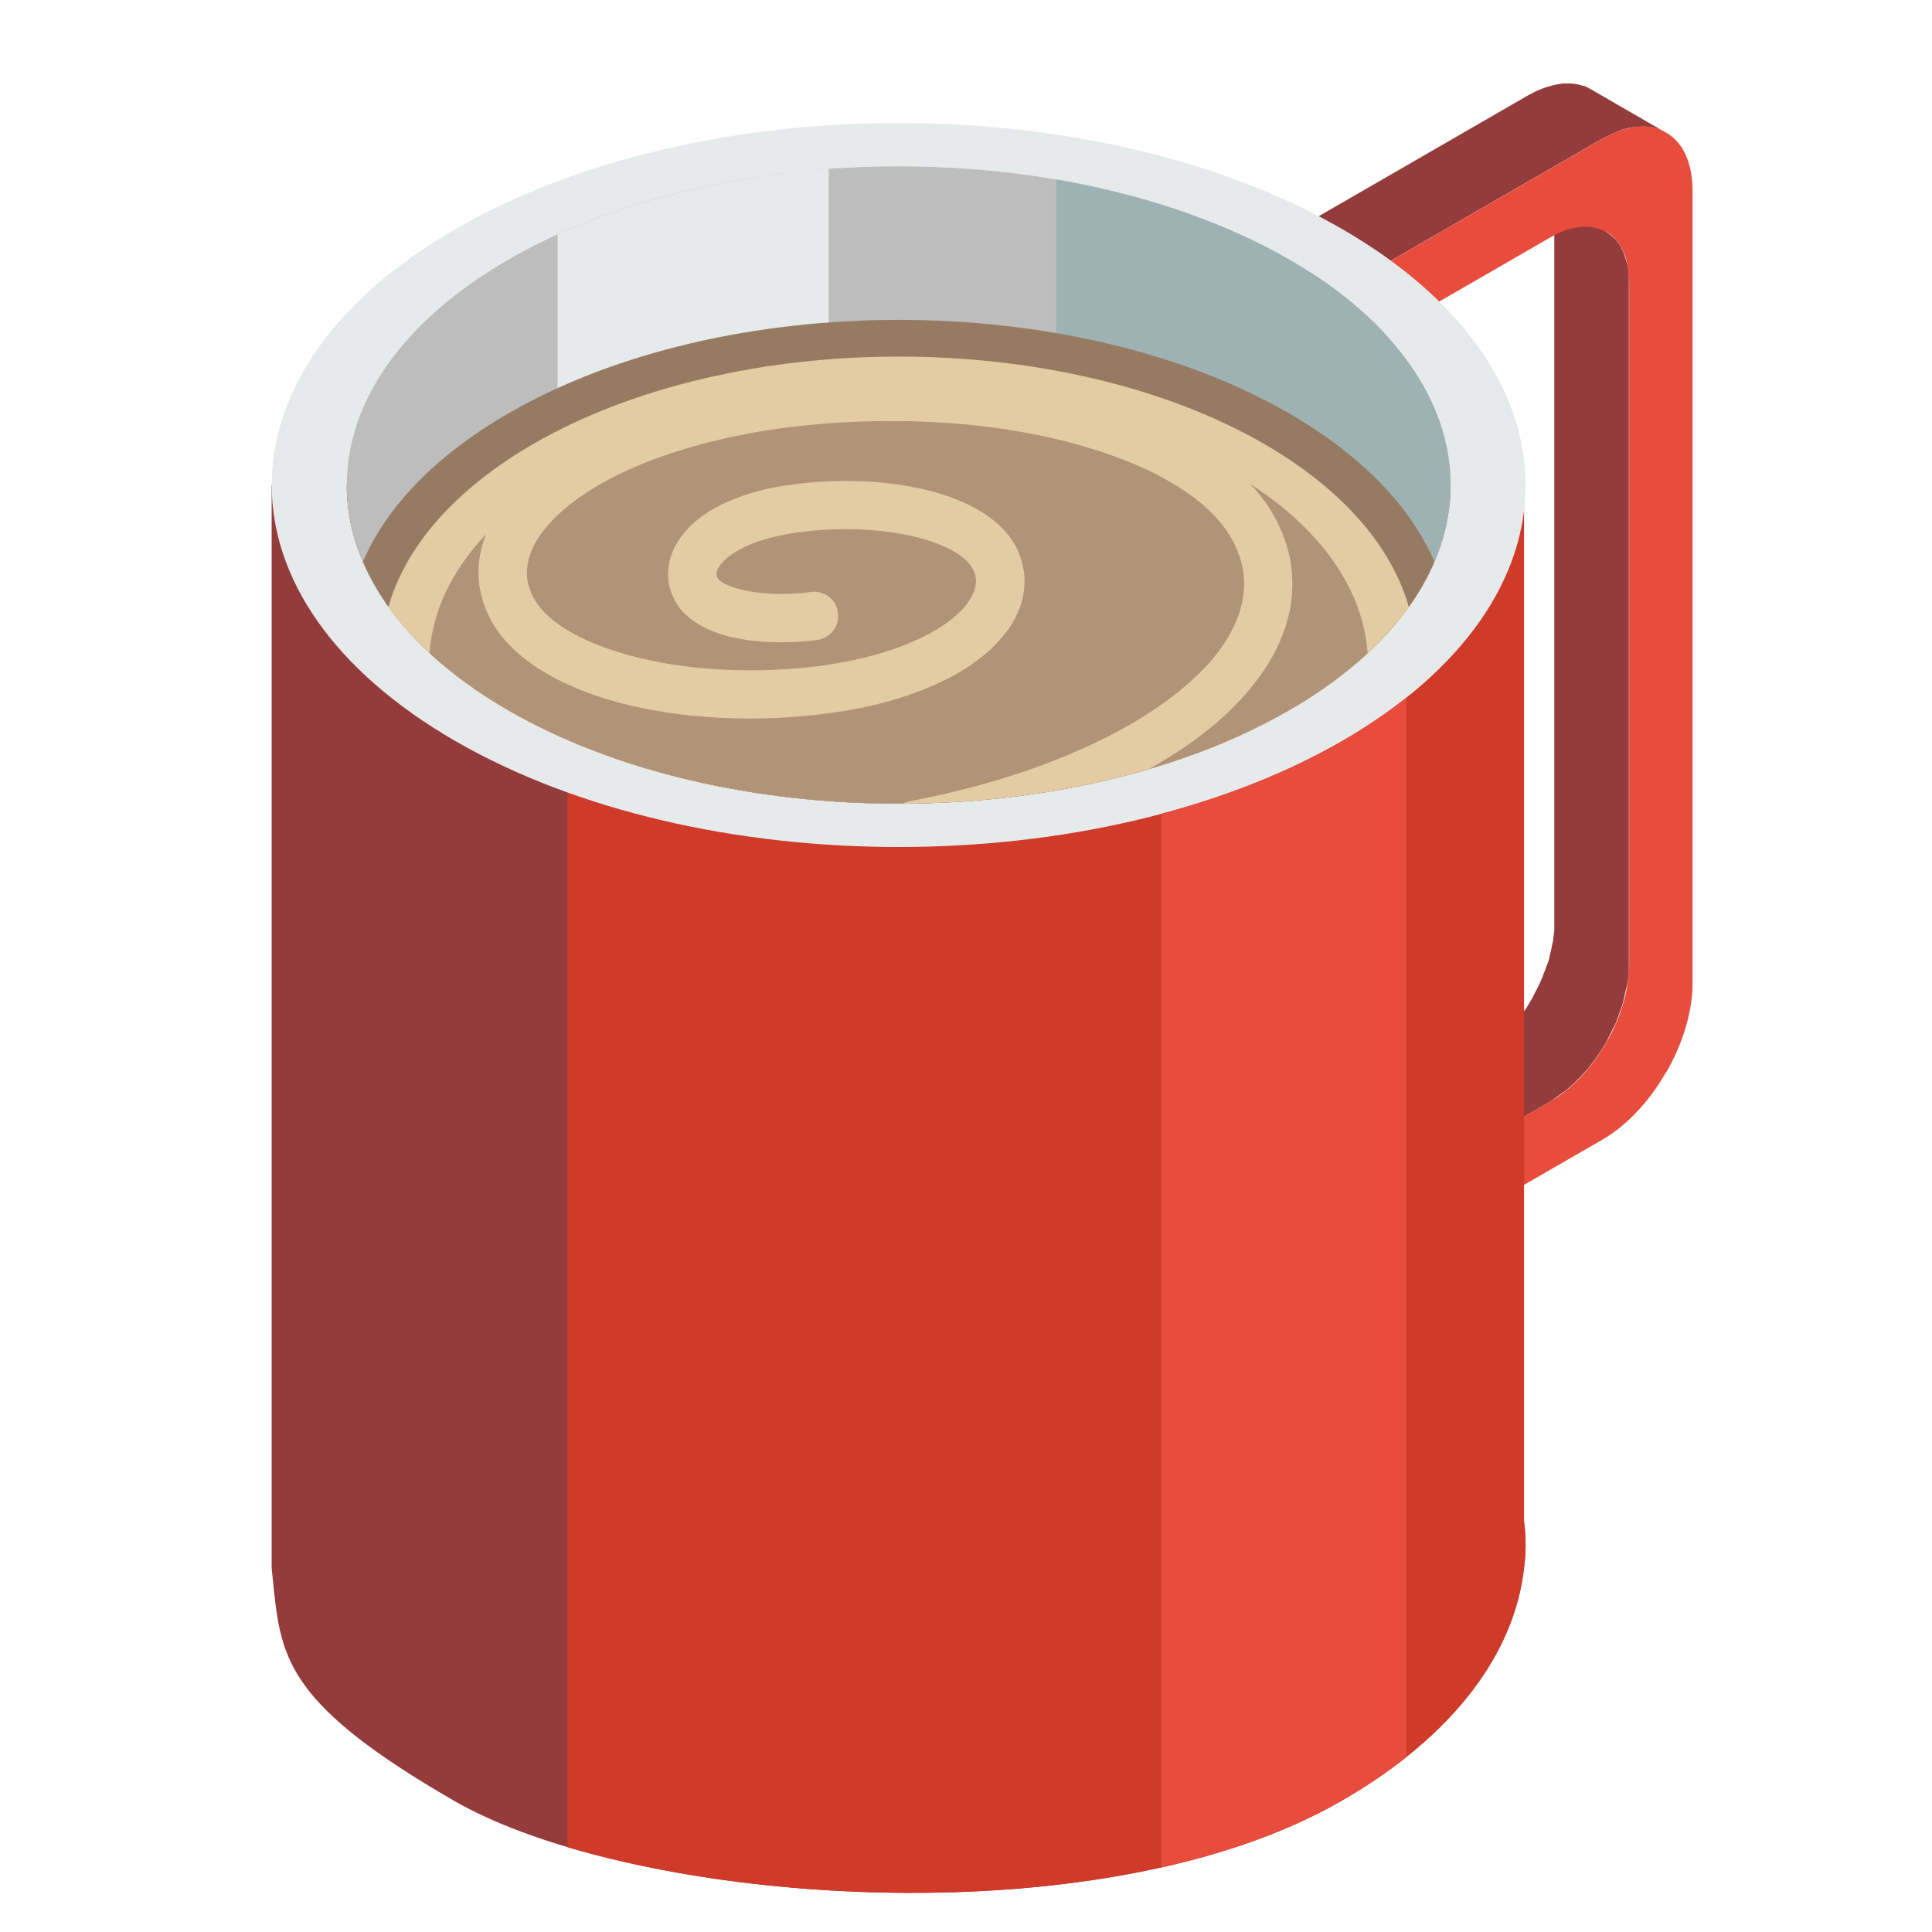 <?xml version="1.0" encoding="utf-8"?>
<!-- Generator: Adobe Illustrator 16.0.0, SVG Export Plug-In . SVG Version: 6.00 Build 0)  -->
<!DOCTYPE svg PUBLIC "-//W3C//DTD SVG 1.1//EN" "http://www.w3.org/Graphics/SVG/1.1/DTD/svg11.dtd">
<svg version="1.1" id="Layer_1" xmlns="http://www.w3.org/2000/svg" xmlns:xlink="http://www.w3.org/1999/xlink" x="0px" y="0px"
	 width="20px" height="20px" viewBox="0 0 20 20" enable-background="new 0 0 20 20" xml:space="preserve">
<path fill-rule="evenodd" clip-rule="evenodd" fill="#943B3B" d="M16.629,2.4l-0.774-0.447l0.051,0.04l0.048,0.043l0.039,0.054
	l0.039,0.063l0.024,0.071l0.021,0.078l0.013,0.086V2.48v7.06v0.097l-0.013,0.101L16.056,9.84l-0.024,0.103l-0.039,0.104l-0.039,0.1
	l-0.048,0.1l-0.051,0.098l-0.057,0.095l-0.068,0.088l-0.064,0.088l-0.072,0.08l-0.076,0.077l-0.076,0.066L15.358,10.9l-0.081,0.052
	l-1.72,0.995v1.594l0.772-0.439v-0.71l1.722-0.991l0.076-0.054l0.086-0.061l0.077-0.068l0.073-0.073l0.074-0.081l0.068-0.088
	l0.064-0.091l0.058-0.094l0.048-0.097l0.05-0.1l0.039-0.104l0.035-0.102l0.023-0.103l0.025-0.101l0.015-0.099V9.985V2.928V2.833
	L16.85,2.748l-0.025-0.079l-0.023-0.068l-0.035-0.067L16.727,2.48l-0.05-0.044L16.629,2.4L16.629,2.4z M13.558,2.292l2.259-1.304
	l0.094-0.049l0.092-0.036l0.088-0.024l0.088-0.015h0.081l0.076,0.01l0.073,0.019l0.063,0.033l0.773,0.447l-0.063-0.032l-0.074-0.022
	L17.031,1.31l-0.079,0.002l-0.088,0.011l-0.088,0.025l-0.095,0.04L16.59,1.434l-2.26,1.304V3.45l-0.772-0.448V2.292z"/>
<path fill-rule="evenodd" clip-rule="evenodd" fill="#E74C3C" d="M14.33,3.45l1.722-0.994c0.214-0.124,0.41-0.139,0.558-0.061
	c0.012,0,0.012,0.002,0.02,0.004c0.147,0.086,0.235,0.27,0.235,0.528v7.057c0,0.261-0.088,0.55-0.235,0.806
	c-0.147,0.255-0.351,0.479-0.577,0.609l-1.722,0.993v0.708l2.26-1.304c0.254-0.148,0.49-0.404,0.655-0.696l0.004-0.002
	c0.168-0.291,0.271-0.622,0.271-0.917V1.975c0-0.296-0.103-0.506-0.274-0.602c-0.165-0.1-0.401-0.085-0.655,0.061l-2.26,1.304V3.45z
	"/>
<path fill-rule="evenodd" clip-rule="evenodd" fill="#943B3B" d="M15.777,15.754c0.021,0.158,0.021,0.317,0,0.476l0,0l0,0
	c-0.098,0.879-0.724,1.738-1.884,2.408c-2.536,1.466-7.346,1.069-9.194,0.003c-1.692-0.978-1.787-1.451-1.865-2.195
	c-0.007-0.068-0.015-0.143-0.022-0.216v-0.146v-4.697V5.02h12.965V15.754z"/>
<path fill-rule="evenodd" clip-rule="evenodd" fill="#CF3A29" d="M15.777,15.754c0.021,0.158,0.021,0.317,0,0.476l0,0l0,0
	c-0.098,0.879-0.724,1.738-1.884,2.408c-2.102,1.217-5.776,1.151-8.019,0.483V5.02h9.902V15.754z"/>
<path fill-rule="evenodd" clip-rule="evenodd" fill="#E6EAEB" d="M4.715,2.371c2.535-1.463,6.641-1.463,9.179,0
	c2.528,1.463,2.535,3.837,0,5.3c-2.536,1.463-6.644,1.463-9.181,0C2.177,6.206,2.181,3.834,4.715,2.371L4.715,2.371z M5.264,2.686
	C3.033,3.975,3.031,6.064,5.261,7.352c2.233,1.29,5.852,1.29,8.084,0c2.229-1.286,2.229-3.377,0-4.666
	C11.11,1.4,7.495,1.4,5.264,2.686z"/>
<path fill-rule="evenodd" clip-rule="evenodd" fill="#BDBDBD" d="M5.264,2.686c2.231-1.286,5.847-1.286,8.081,0
	c2.229,1.289,2.229,3.38,0,4.666c-2.232,1.29-5.851,1.29-8.084,0C3.031,6.064,3.033,3.975,5.264,2.686z"/>
<path fill-rule="evenodd" clip-rule="evenodd" fill="#9FB2B3" d="M10.933,1.857c0.882,0.152,1.714,0.429,2.412,0.829
	c2.197,1.272,2.229,3.324,0.09,4.615h-2.502V1.857z"/>
<path fill-rule="evenodd" clip-rule="evenodd" fill="#E6EAEB" d="M5.772,2.427c0.834-0.378,1.808-0.605,2.807-0.68v4.43H5.772V2.427
	z"/>
<path fill-rule="evenodd" clip-rule="evenodd" fill="#967B62" d="M14.848,5.814c-0.238,0.565-0.743,1.098-1.503,1.538
	c-2.232,1.29-5.851,1.29-8.084,0C4.5,6.913,3.999,6.379,3.757,5.814C3.999,5.253,4.5,4.719,5.264,4.279
	c2.231-1.29,5.847-1.29,8.081,0C14.104,4.719,14.609,5.253,14.848,5.814z"/>
<path fill-rule="evenodd" clip-rule="evenodd" fill="#E3CCA4" d="M14.585,6.285c-0.28,0.385-0.691,0.753-1.24,1.067
	c-2.232,1.29-5.851,1.29-8.084,0C4.713,7.038,4.3,6.67,4.02,6.285c0.175-0.62,0.677-1.211,1.498-1.688
	c2.091-1.207,5.478-1.208,7.571,0C13.911,5.074,14.408,5.665,14.585,6.285z"/>
<path fill-rule="evenodd" clip-rule="evenodd" fill="#B19377" d="M14.157,6.761c-0.225,0.21-0.498,0.409-0.813,0.591
	c-0.437,0.252-0.925,0.456-1.447,0.607c0.424-0.236,0.767-0.504,1.011-0.79c0.374-0.433,0.538-0.907,0.445-1.387
	c-0.019-0.101-0.051-0.203-0.097-0.306c-0.072-0.168-0.18-0.325-0.317-0.469C13.712,5.509,14.114,6.132,14.157,6.761L14.157,6.761z
	 M9.351,8.319c0.021-0.013,0.044-0.02,0.069-0.025c0.65-0.125,1.231-0.3,1.721-0.516c0.615-0.266,1.09-0.589,1.393-0.934
	c0.27-0.316,0.391-0.646,0.329-0.969c-0.014-0.065-0.034-0.134-0.065-0.201c-0.201-0.472-0.82-0.844-1.652-1.074
	c-0.88-0.244-1.983-0.313-3.095-0.162C7.475,4.521,6.976,4.66,6.564,4.837C6.175,5.008,5.872,5.21,5.682,5.426
	C5.513,5.615,5.435,5.81,5.458,5.995C5.466,6.045,5.481,6.094,5.5,6.14c0.123,0.286,0.508,0.506,1.022,0.646
	c0.58,0.157,1.303,0.198,2.015,0.101C8.896,6.834,9.201,6.75,9.445,6.644c0.245-0.104,0.424-0.23,0.539-0.359
	c0.087-0.106,0.13-0.208,0.117-0.305l0,0C10.1,5.959,10.09,5.932,10.079,5.91c-0.064-0.152-0.282-0.267-0.572-0.345
	C9.142,5.472,8.685,5.452,8.254,5.512C8.049,5.541,7.88,5.587,7.749,5.644c-0.135,0.059-0.23,0.127-0.285,0.195
	c-0.037,0.044-0.05,0.083-0.045,0.115c0,0.007,0.001,0.016,0.005,0.021C7.448,6.027,7.545,6.074,7.68,6.104
	C7.893,6.157,8.162,6.16,8.397,6.128C8.53,6.108,8.659,6.206,8.674,6.34c0.023,0.139-0.076,0.264-0.213,0.285
	C8.175,6.663,7.836,6.659,7.563,6.593C7.287,6.524,7.058,6.392,6.965,6.174C6.944,6.123,6.928,6.074,6.921,6.022
	C6.9,5.852,6.949,5.68,7.074,5.526c0.104-0.13,0.264-0.25,0.477-0.34C7.724,5.11,7.937,5.051,8.185,5.018
	c0.494-0.069,1.021-0.047,1.448,0.065c0.432,0.112,0.774,0.32,0.907,0.625c0.029,0.067,0.047,0.135,0.059,0.206
	c0.032,0.24-0.048,0.48-0.234,0.693c-0.161,0.189-0.405,0.36-0.718,0.495C9.358,7.228,9.008,7.326,8.605,7.38
	C7.83,7.488,7.032,7.443,6.393,7.27c-0.654-0.179-1.161-0.496-1.35-0.93C5.001,6.248,4.977,6.154,4.962,6.061
	c-0.024-0.178,0-0.357,0.069-0.53c-0.362,0.383-0.555,0.805-0.584,1.23c0.228,0.21,0.499,0.409,0.814,0.591
	C6.388,8.003,7.87,8.327,9.351,8.319z"/>
<path fill-rule="evenodd" clip-rule="evenodd" fill="#E74C3C" d="M14.56,18.188c-0.199,0.159-0.421,0.309-0.666,0.449
	c-0.538,0.313-1.181,0.539-1.872,0.695V8.424c0.676-0.181,1.313-0.43,1.872-0.753c0.245-0.142,0.467-0.293,0.666-0.45V18.188z"/>
</svg>
